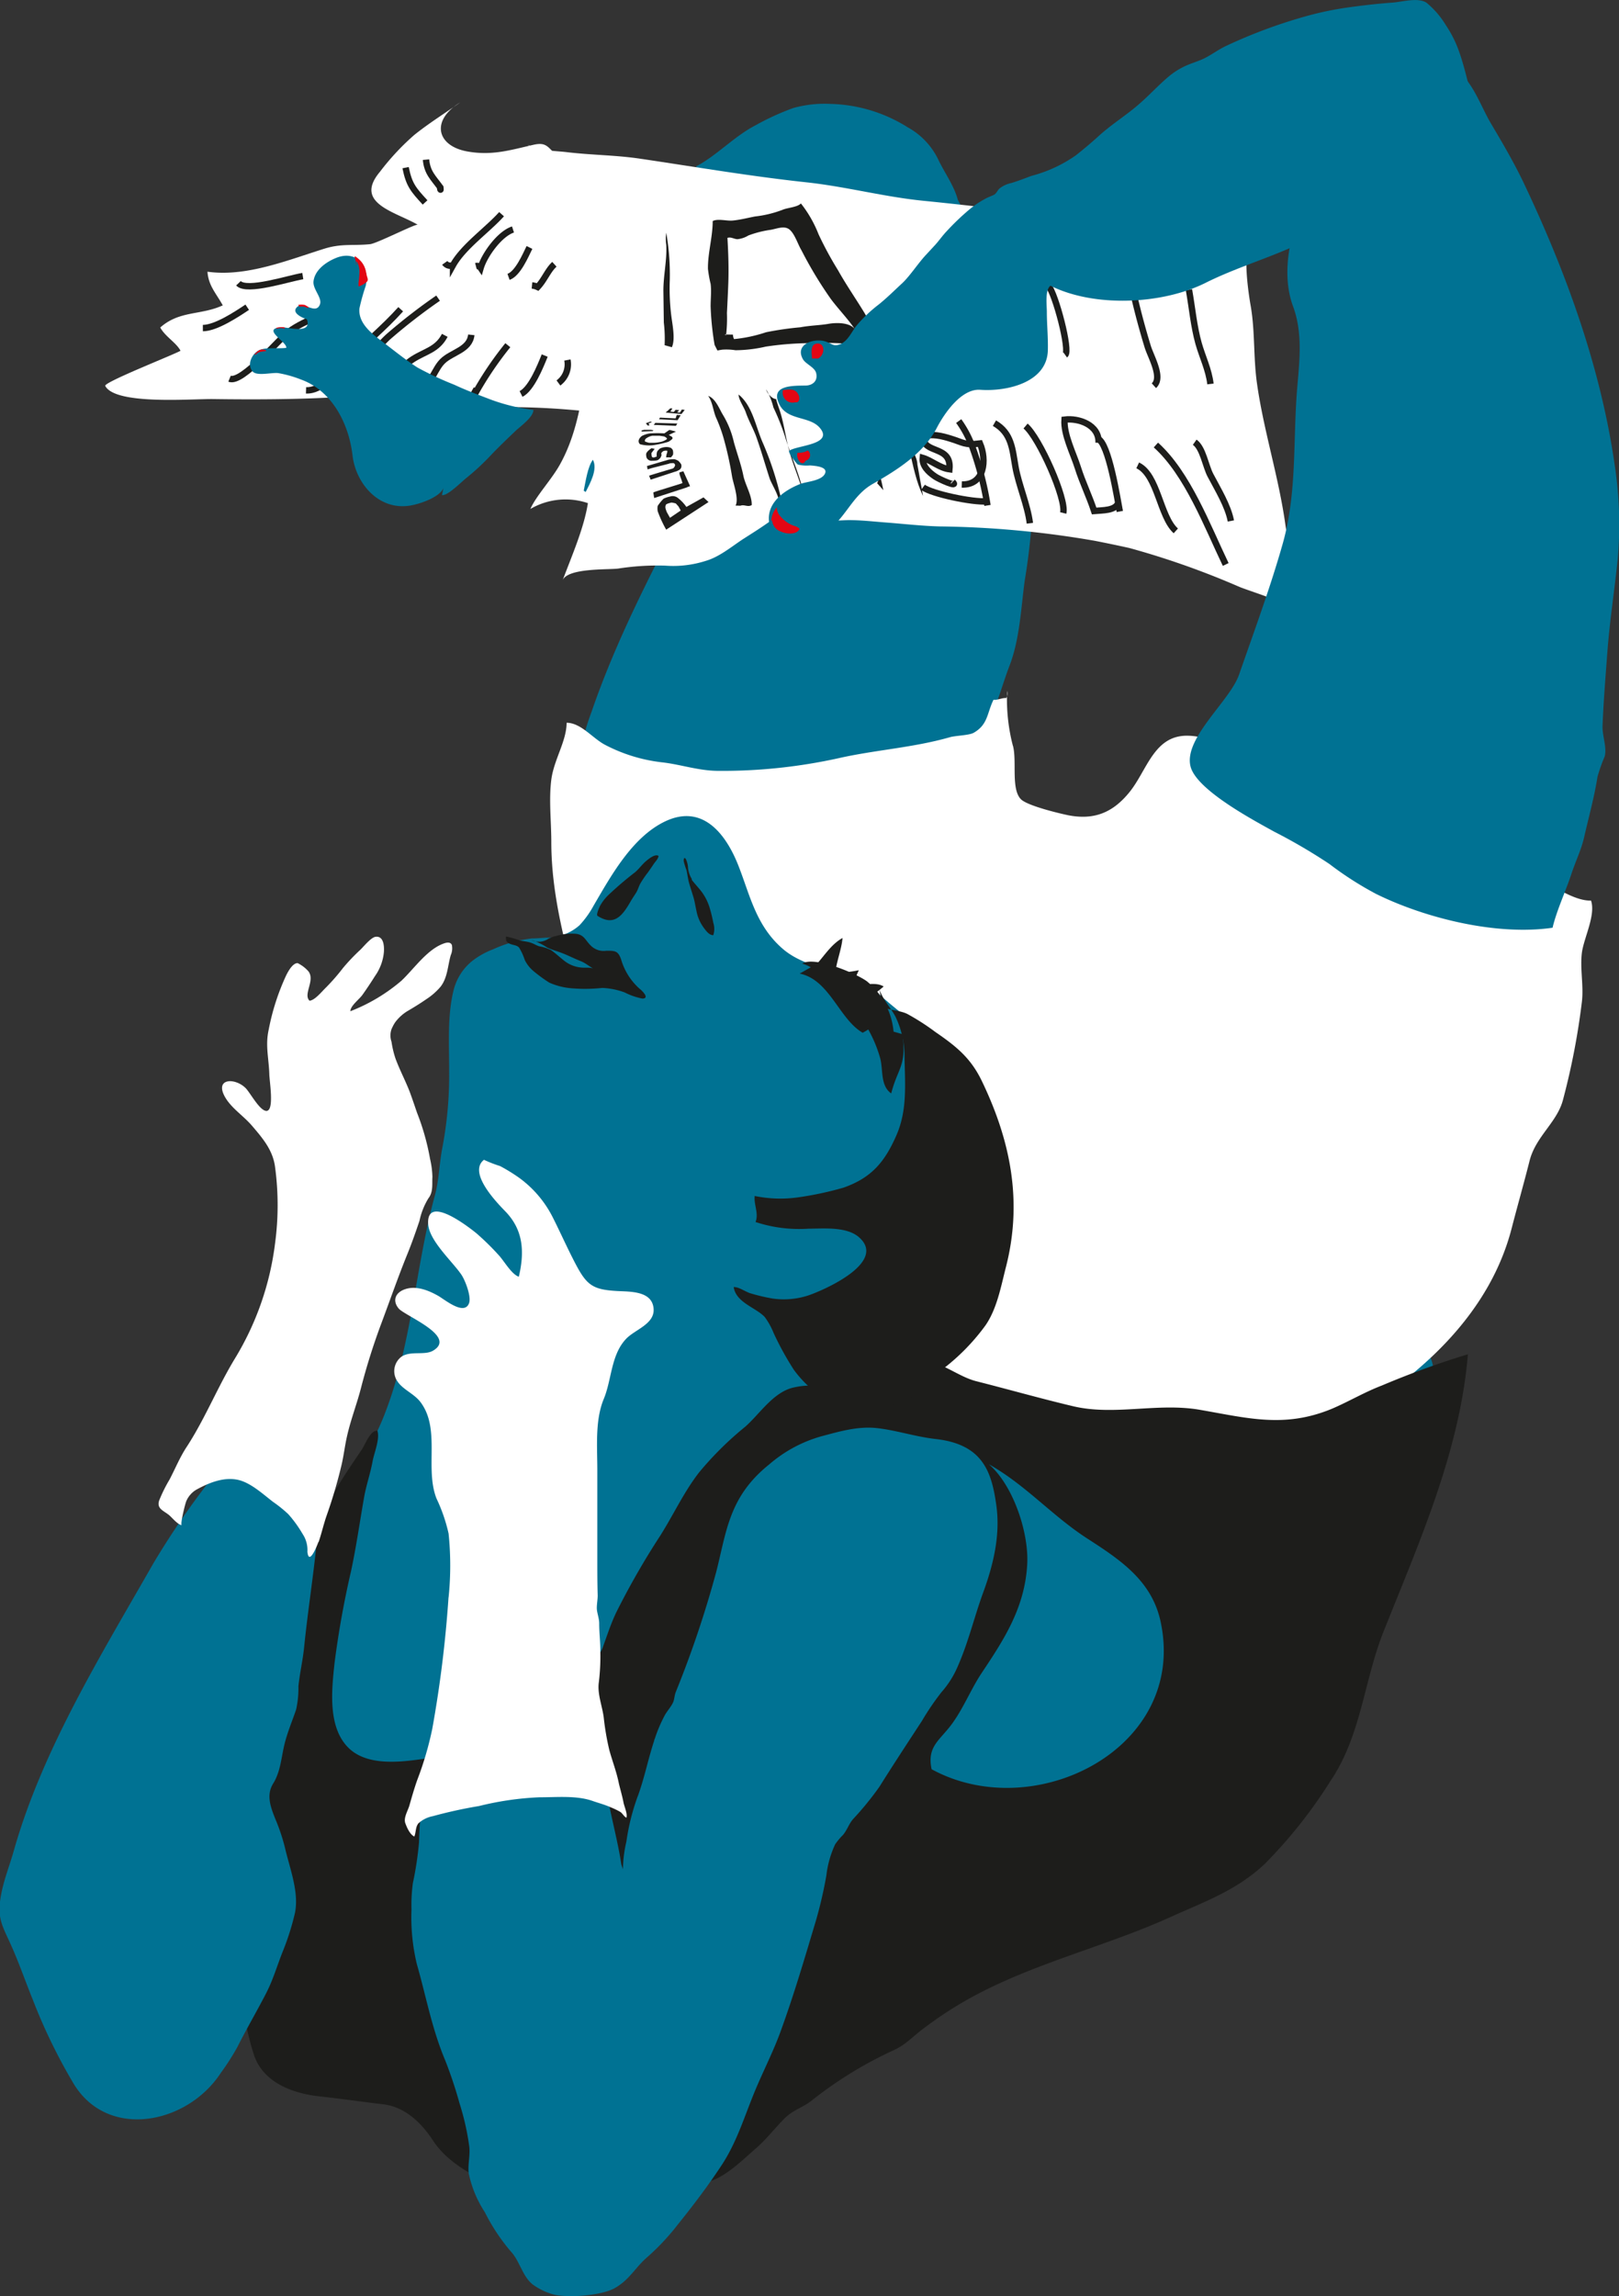 <svg xmlns="http://www.w3.org/2000/svg" viewBox="0 0 225.21 319.28"><rect x="0" y="0" width="225.21" height="319.28" fill="#333333" stroke="none"/><defs><style>.cls-1{fill:#007293;}.cls-2{fill:#fff;}.cls-3{fill:#1d1d1b;}.cls-4{fill:none;stroke:#1d1d1b;stroke-miterlimit:10;stroke-width:0.89px;}.cls-5{fill:#e30613;}</style></defs><g id="Ebene_2" data-name="Ebene 2"><g id="Ebene_1-2" data-name="Ebene 1"><path class="cls-1" d="M133.24,27.8c-.5-1.94-1.81-3.72-2.68-5.52a10.13,10.13,0,0,0-4.28-4.57,21.08,21.08,0,0,0-10.73-3.26,16.21,16.21,0,0,0-5.23.58,36.13,36.13,0,0,0-5.22,2.39c-3,1.56-5.4,4.22-8.29,5.73,1.41,1.81,5.12,1.67,7.15,2,1.46.25,3,.64,4.39.95,2,.44,4,.55,6,.8a31.84,31.84,0,0,1,5.16.8c1.82.56,3.62.58,5.34.94,3.2.66,6.79.79,9.78,2a.93.93,0,0,0-.26-.83"/><path class="cls-1" d="M138.18,192.88c8.56-.06,18.44,1.14,26.72-1.18,7.39-2.07,14.26-3.79,22.13-3.7a41.41,41.41,0,0,0,5.79-.54c4.06-.51,6.35-.85,6.64,3.58.24,3.85-.35,5.87-1.83,9.59-1.31,3.31-1.37,7-2.7,10.39-1.84,4.6-4.55,8.82-6.33,13.47a96.43,96.43,0,0,1-7.68,14.9,14.56,14.56,0,0,1-4.93,5.26c-4.2,2.63-9.65,3.52-14.46,5a88.47,88.47,0,0,1-18.21,4c-3.23.29-11.91,2.06-15,0-4-2.66-4.2-8.77-8.45-10.25-5.69-2-12.43-2.39-18.33-3.91-8.1-2.09-13.9-4.69-18.32-12-4-6.74-7.21-13-6.34-20.51.48-4.07,2.16-8.34,3.18-12.31,1.18-4.55.72-8.08,6.06-7.43,7.75.93,15.52.88,23.25,1.92,9.88,1.33,18.63,3.76,28.79,3.69"/><path class="cls-1" d="M124.23,37c-4.11-.34-8.94.52-12.25,3.11-1.77,1.38-2.28,2.85-3.12,4.79-1,2.29-2.67,4.22-3.83,6.43-1.25,2.39-2.15,4.89-3.43,7.28-1.14,2.12-2.32,4.21-3.41,6.35C92.46,76.19,86.35,87.13,82.28,99a34.26,34.26,0,0,0-2.2,12.73,28.13,28.13,0,0,0,1,4.73c.31,1.39.38,3.42,1.42,4.59s3.4,1.86,4.84,2.22c3.62.92,7.09,2.14,10.72,3.07l12,3.11c2.67.69,5.44,2.1,8.15,2.35a16,16,0,0,0,1.76-2.71,45.46,45.46,0,0,0,2.65-4.84,44.22,44.22,0,0,1,3.13-5.83c1.17-1.89,2.08-3.94,3.4-5.71,2.16-2.9,4.12-5.94,6-9a34.06,34.06,0,0,0,3.07-4.93c.83-2,1.44-4.22,2.23-6.27,1.39-3.63,1.58-7.93,2.08-11.69a91.81,91.81,0,0,0,1.24-13.22c-.07-7.63-.74-16.33-4.17-23.32-2.71-5.53-9.88-6.8-15.4-7.26"/><path class="cls-2" d="M140.9,103.67c.58,2.14-.29,6,1.1,7.45.86.9,5.21,1.95,6.55,2.23,3.62.72,6.23-.34,8.53-3.16,2.46-3,3.4-7.88,8-7.89,3.63,0,7,2.37,10.39,3.35A109.37,109.37,0,0,1,190.08,111c5.8,2.59,11.72,4.93,17.33,8,2.68,1.47,5.3,2.64,8.06,4,1.69.86,3.9,2.27,5.85,2.23.68,2-1,5.2-1.27,7.23-.28,2.23.26,4.58,0,6.82a99.07,99.07,0,0,1-2.6,13.53c-.78,3.22-3.81,5.16-4.68,8.6-.79,3.13-1.68,6.25-2.49,9.38-3,11.63-12.2,20.14-22.27,26.18-6.13,3.69-11.49,3.62-18.54,4.35-3.16.33-6.29.4-9.44.76a47.9,47.9,0,0,1-14.88-.55c-9.5-2.23-16.24-6.91-24.67-11-6.34-3-14.22.61-21-3.14-8.2-4.55-15.61-18.32-15.39-27.39.36-14.92-7.4-28.26-7.4-42.92,0-2.81-.36-5.89,0-8.67s2.12-5.34,2.13-7.91c2,0,3.65,2.2,5.37,3.08A22.56,22.56,0,0,0,92.08,106c2.73.31,5.1,1.2,8,1.19a75.21,75.21,0,0,0,16.51-1.75c5.14-1.17,10.45-1.47,15.54-2.93.78-.23,2.68-.25,3.32-.62,2-1.15,1.83-2.71,2.75-4.59.48.09,1.31-.31,1.78-.23a1.58,1.58,0,0,0,.12-1,25.51,25.51,0,0,0,.8,7.64"/><path class="cls-1" d="M54.86,249.79c-4.12-2.61-8.86-6.07-9.56-11.26a24.6,24.6,0,0,1-.07-3.1,38,38,0,0,1,.34-5.29c.46-3.31.65-6.62,1.32-9.92.76-3.83,1.57-7.54,2.34-11.4a31.6,31.6,0,0,1,2.25-7.69c.7-1.47,1.41-2.91,2-4.43,3.85-9.83,4.26-20.33,7-30.43.57-2.08.62-4.28,1-6.4a54.14,54.14,0,0,0,1-11c0-3.77-.27-7.78.66-11.35a7.54,7.54,0,0,1,2.68-4A11.22,11.22,0,0,1,68.59,132,17.81,17.81,0,0,1,74,130.49c.62,0,1.24-.05,1.86-.1a6.93,6.93,0,0,0,4.76-1.74,13.2,13.2,0,0,0,1.94-2.7c2.39-4.09,5.34-9.49,9.89-11.7,5.32-2.58,8.57,1.78,10.29,6.18,1.61,4.12,2.44,8.31,6.15,11.51s9.59,2.84,13.36,6.28c3.37,3.07,8.09,6.11,10.26,10.18a40.9,40.9,0,0,1,3.4,30.24c-2.48,9.46-10,18.68-21,16.73-4-.7-7-1.62-10.1,1.56-3.38,3.48-5.22,8.67-1.7,12.81,1.8,2.12,5.35,3.36,7.77,4.55,2,1,7.17,2.52,8.59,4.19,2.13,2.5-1,6.57-1.7,9.14-.82,2.86-1.49,5.78-2.23,8.66-1.5,5.79-3.84,9.85-7.06,14.58-4,5.82-7.92,7.87-14.87,9.59-1.43.36-2.52.95-4.08.83-2.12-.17-4.11-1.42-6.24-1.5a56.35,56.35,0,0,1-12.62-2.07c-5.77-1.47-10.87-4.82-15.75-7.92"/><path class="cls-3" d="M124.3,143.45a10.26,10.26,0,0,0-3.71-7c-1.57-1.15-7.35-3.54-9-2.46,2.84.82,6,4.68,7.75,7a17.92,17.92,0,0,1,3.11,6.2c.41,1.59,0,3.79,1.52,4.85.94-3.65,2.13-3.7,1.57-8.24"/><path class="cls-3" d="M116.23,193.23c5.14,1.5,10.08,4.47,14.77,7,2.23,1.19,4.95,1.85,6.8,3.59,3.28,3.06,5.33,9.45,5.09,13.7-.33,6.08-3.29,10.54-6.35,15.13-1.43,2.15-2.47,4.75-4,6.89-1.71,2.43-3.64,3.2-2.95,6.47,14.3,7.81,35.62-2.87,31.86-20.5-1.22-5.72-5.61-8.61-10.22-11.59-5.26-3.4-9-8-14.82-10.93-4.69-2.34-11.16-3.36-15.3-6.79-.34-2.66,3.67-5.94,6-6.69,3.07-1,5.67,1.78,8.7,2.55,4.5,1.14,9,2.42,13.48,3.48,5.72,1.35,11.73-.52,17.59.49,6.68,1.15,11.81,2.6,18.44-.16,2.33-1,4.51-2.3,6.87-3.2a121.92,121.92,0,0,1,12-4.36c-1.11,13.45-6.72,26-11.71,38.5-2.79,7-3.1,14.48-7.44,20.89a66.83,66.83,0,0,1-9.08,11.45c-3.92,3.71-8.4,5.27-13.24,7.46-9.36,4.22-19.52,6.5-28.46,11.61a54,54,0,0,0-6,4c-1.48,1.13-2.38,2.19-4.12,2.94a55.71,55.71,0,0,0-11.33,7c-1.16.88-2.53,1.28-3.59,2.32-1.37,1.35-2.61,3-4.07,4.25-1.78,1.55-3.88,3.63-6,4.43-1.91.72-3.92,1.35-5.92,2a36.87,36.87,0,0,1-11.09,1.41,52.11,52.11,0,0,1-6.51-.26,20.74,20.74,0,0,1-6.2-2.09c-3.45-1.58-7.13-3.42-9.19-6.57-1.73-2.63-4-4.71-7-5.06s-5.86-.77-8.81-1.09c-3.78-.42-7.87-1.94-9.13-5.85-1.83-5.7-2.11-12.1-3.34-17.95-.83-4-.3-9.13.66-13.06a85.91,85.91,0,0,0,1.62-11.88c.61-5.82.88-11.67,2.57-17.38a45,45,0,0,1,5-10.82c1.62-2.6,3.45-5,5.07-7.72,1.08-1.8,2.27-3.54,3.45-5.28.49-.74,1.21-2.74,2.17-2.61.37,1.17-.47,3.1-.68,4.29-.3,1.65-.89,3.31-1.18,5-.59,3.35-1.08,6.82-1.8,10.19a128.49,128.49,0,0,0-2.3,12.79c-.4,3.74-1,9,2,11.88,2.37,2.26,6.34,2,9.34,1.61a48.76,48.76,0,0,0,13.73-3.86A43.17,43.17,0,0,0,76,238.67a16.84,16.84,0,0,0,3.63-3.15,19,19,0,0,0,2.26-3.5c.62-1.05,1.62-1.91,2-3.07.58-1.6,1.09-3.19,1.84-4.76a107.5,107.5,0,0,1,6.09-10.62c1.9-3,3.28-6.06,5.41-8.81a45.59,45.59,0,0,1,6.43-6.37c2-1.76,3.81-4.67,6.53-5.41a10.63,10.63,0,0,1,6,.25"/><path class="cls-3" d="M113.66,134c1.06-1.19,2.06-2.77,3.54-3.57-.14,1.61-.83,3.21-1,4.83a16.77,16.77,0,0,0,3.26-.35l-1,2.26c1.29-.09,3.24-.74,4.46,0-1,.91-2.53,1.7-2.56,3.15.74.11,1.66.75,2.38.85A7.09,7.09,0,0,1,120,143.6c-3.26-1.87-4.6-7.38-8.76-8.22"/><path class="cls-3" d="M83.12,127.35c-.23-.15.28-1.25.36-1.41a6.62,6.62,0,0,1,1.06-1.4,47.71,47.71,0,0,1,3.82-3.27c.52-.45.91-1,1.43-1.47.35-.29,1.3-1.12,1.81-.79,0,.37-.47.83-.66,1.12s-.53.78-.81,1.18a14,14,0,0,0-1.07,1.57c-.22.42-.34.89-.59,1.28s-.56.85-.81,1.29c-1.06,1.82-2.22,3.41-4.54,1.9"/><path class="cls-3" d="M96.25,122.25a3.64,3.64,0,0,1-.54-1.56,3.23,3.23,0,0,0-.3-1.23c-.24-.35-.33,0-.3.3A9.58,9.58,0,0,0,95.5,121c.13.62.2,1.25.38,1.87s.38,1.23.57,1.85.27,1.25.42,1.89a5.72,5.72,0,0,0,1,2.36c.31.41.75,1.07,1.35,1.07a2.8,2.8,0,0,0,0-1.74,20,20,0,0,0-.54-2.19,7.28,7.28,0,0,0-1-2c-.45-.62-1-1.17-1.47-1.79"/><path class="cls-3" d="M77.19,130.2a7.64,7.64,0,0,1,2.86-.36c1.21.11,1.38.92,2.1,1.61a2.51,2.51,0,0,0,2.19.75c1.21,0,1.65,0,2.07,1.24a8.66,8.66,0,0,0,2.51,4c.38.29,1.53,1.4.43,1.41A9.3,9.3,0,0,1,86.9,138a10.19,10.19,0,0,0-3.12-.63,22.6,22.6,0,0,1-4.27.05,9.5,9.5,0,0,1-3.11-.79,20.86,20.86,0,0,1-2.19-1.6A4.72,4.72,0,0,1,73,133.49a8.13,8.13,0,0,0-.8-1.74c-.31-.33-.81-.32-1.2-.49a1.1,1.1,0,0,1-.57-.42c0-.06-.12-.63,0-.61a12.69,12.69,0,0,1,1.8.51c.54.16,1.11.16,1.65.36.38.13.72.35,1.11.48a6.22,6.22,0,0,1,1.65.52c.66.47,1.22,1,1.87,1.51a4.46,4.46,0,0,0,2.28.92c.67.09,1.45-.11,2,.29-.71-.34-1.25-.87-2-1.17s-1.48-.66-2.29-1-1.66-.54-2.41-.91a8.66,8.66,0,0,0-2.19-1.05,2.29,2.29,0,0,0,2.38-.16c.28-.13.58-.25.89-.36"/><path class="cls-1" d="M91.12,241.66a20.33,20.33,0,0,1,1.38-3.2c.33-.58.87-1.16,1.13-1.75.19-.43.17-.91.38-1.45a145.45,145.45,0,0,0,5.61-16.65c1.45-5.64,1.75-10.49,7.4-15a18.86,18.86,0,0,1,7.26-3.9c2.49-.66,5.06-1.43,7.73-1.13s5.37,1.2,8.11,1.51c6.6.73,7.83,4.56,8.48,9.27.56,4.1-.4,8.17-1.85,12.12-1.32,3.62-2.12,7.24-3.79,10.82a13.34,13.34,0,0,1-2,3,36.56,36.56,0,0,0-2.72,4c-2,3.06-4,6.1-5.91,9.15a42.3,42.3,0,0,1-3.66,4.49c-.59.68-.81,1.49-1.39,2.19a9.55,9.55,0,0,0-1.1,1.31,14,14,0,0,0-1.23,4.35,59.48,59.48,0,0,1-1.46,6.3c-1.52,5.07-3,10.13-4.83,15.17-1,2.82-2.44,5.6-3.61,8.41-1.45,3.46-2.5,7.1-4.65,10.37-1.84,2.8-3.89,5.52-6.05,8.2A32.93,32.93,0,0,1,90,313.89c-1.64,1.41-2.42,3.11-4.5,4.28-1.82,1-6,1.34-8.26.94a9,9,0,0,1-3.09-1.42c-1.47-1.12-1.81-3.22-3.06-4.59a26.94,26.94,0,0,1-3.65-5.5,15.59,15.59,0,0,1-2.24-5.41c-.14-1.24.22-2.46.08-3.7a35.53,35.53,0,0,0-1.35-6,59.67,59.67,0,0,0-2-6c-1.85-4.38-2.66-8.91-3.95-13.4a27.79,27.79,0,0,1-.74-7.56,22.46,22.46,0,0,1,.19-3.67,47.64,47.64,0,0,0,.86-5.69,51.84,51.84,0,0,1,.48-6,26,26,0,0,1,1.72-5.68c.63-1.6.9-3.44,1.55-5.06a9.41,9.41,0,0,1,.83-1.79,6.75,6.75,0,0,1,2.07-1.75,28.56,28.56,0,0,1,3.82-2.22,24.53,24.53,0,0,1,4.15-1.95,6.64,6.64,0,0,1,5.56.95c1.09.77,1.57,2.53,2,3.7.69,1.83,1.47,3.68,2.09,5.54.32,1,.6,2,.83,3,.29,1.28.74,2.56.95,3.88.55,3.47,1.53,6.87,2.07,10.32.06.42.35.8.25,1.25a17.31,17.31,0,0,1,.47-4.27,30.68,30.68,0,0,1,1.53-6.18c.06-.14.11-.29.16-.43.87-2.46,1.37-5,2.18-7.44,0-.13.09-.27.14-.4"/><path class="cls-2" d="M62.4,222.12a43.2,43.2,0,0,0,0-8.88,23,23,0,0,0-1.68-4.87c-1.66-4.22.6-9.66-2.23-13.41-.86-1.14-2.39-1.71-3.17-2.83a2.51,2.51,0,0,1,.58-3.52c1.27-.8,3.19-.12,4.34-.8,3.4-2-3.92-4.84-4.78-5.86s-.55-2.17.84-2.67c1.59-.57,3.34.16,4.68.92.93.54,3.62,2.79,4.27,1,.34-.92-.57-3.26-1.1-4-1.24-1.81-4.45-4.68-4.59-7-.25-4.13,5.46.28,6.68,1.26a36,36,0,0,1,3.07,3c.8.83,1.8,2.7,2.86,3.07.8-3.41.66-6.46-1.85-9.06-1.18-1.22-5.28-5.4-3-7.2a18.4,18.4,0,0,0,2.24.87,23.8,23.8,0,0,1,2.68,1.65,15.3,15.3,0,0,1,4.66,5.5c1.1,2.18,2.09,4.43,3.25,6.62,1.49,2.8,2.37,3.41,5.6,3.6,1.81.11,4.89-.06,5.16,2.37.26,2.28-2.72,3-3.93,4.41-2,2.22-1.9,5.62-3,8.25-1.24,3-.88,6.71-.89,10,0,4.07,0,8.14,0,12.22,0,1.69,0,3.39.05,5.09,0,.6-.13,1.21-.12,1.8s.33,1.36.33,2.08c0,1.33.17,2.62.16,3.94a30.24,30.24,0,0,1-.21,4.26c-.23,1.58.48,3.31.68,4.87a36,36,0,0,0,.79,4.59c.44,1.58,1,3,1.32,4.61.21.88.47,1.74.64,2.63.1.54.6,1.63.4,2.12-.33-.15-.52-.6-.87-.82a10.71,10.71,0,0,0-1.32-.63c-.8-.36-1.68-.59-2.51-.88-2.26-.79-5-.5-7.35-.51a42,42,0,0,0-8.45,1.22,64.07,64.07,0,0,0-6.43,1.41,4.1,4.1,0,0,0-2,1c-.43.54-.31,1.24-.57,1.83-.6-.29-1-1.19-1.22-1.78-.34-.78.32-1.77.54-2.54.33-1.17.67-2.34,1.07-3.49a45.91,45.91,0,0,0,2.11-7.16v0a165.12,165.12,0,0,0,2.26-18.27"/><path class="cls-1" d="M74.68,189.91l.15.23"/><path class="cls-1" d="M44.59,195.88a5.24,5.24,0,0,1,1.18.81,3.6,3.6,0,0,1,1,3.08,25.35,25.35,0,0,1-.83,5.6A61.28,61.28,0,0,0,44,215c-.49,4.7-1.22,9.35-1.69,14-.18,1.83-.61,3.63-.8,5.48a13.5,13.5,0,0,1-.32,3.24c-.56,1.65-1.26,3.27-1.66,5S39,246.39,38,248s-.36,3.28.33,5a26.64,26.64,0,0,1,1.31,3.93c.67,2.9,2,6.21,1.38,9.11a36.14,36.14,0,0,1-1.61,5.12c-.82,2-1.36,4-2.39,6-1.29,2.51-2.76,5-4,7.48a33.52,33.52,0,0,1-2.28,3.56c-4.64,7.16-15.71,9.41-20.49,1.55a77.29,77.29,0,0,1-5.67-11.65c-1-2.45-1.91-5.11-3.06-7.67-1.07-2.37-1.83-3.56-1.52-6,.33-2.65,1.31-4.84,2-7.37,4-13.93,12.1-27,19.33-39.67A114.06,114.06,0,0,1,28.33,207c1.26-1.72,2.55-3.42,3.83-5.13,1.17-1.56,2-3.28,3-4.9.44-.7,1-3.12,1.82-3.48,1.1-.47,3.12.74,4.13,1.1a23.86,23.86,0,0,1,3.44,1.31"/><path class="cls-2" d="M44.31,214.45c.42-1.21.7-2.5,1.14-3.75a67.86,67.86,0,0,0,2.06-7c.32-1.37.47-2.76.79-4.12.51-2.23,1.35-4.38,1.92-6.6A89.34,89.34,0,0,1,53,184.14c1.24-3.31,2.38-6.6,3.71-9.87.6-1.48,1.13-3,1.64-4.51a9.9,9.9,0,0,1,1.24-3.13c.7-.88.5-2,.56-3a12.32,12.32,0,0,0-.33-2.5A33.22,33.22,0,0,0,58,154.7c-.34-1-.65-1.92-1-2.87-.61-1.58-1.42-3.09-2-4.68a13.45,13.45,0,0,1-.54-2.3,2.66,2.66,0,0,1,0-1.74,5.91,5.91,0,0,1,.49-.93,6,6,0,0,1,1.87-1.67c.83-.49,1.66-1,2.45-1.55a9.11,9.11,0,0,0,2-1.74c1-1.27,1-2.92,1.43-4.4a2.36,2.36,0,0,0,.16-1.41c-.2-.51-.83-.34-1.23-.18-2.26.85-4.07,3.52-5.79,5.14a24.57,24.57,0,0,1-7.1,4.24c0-.76,1.25-1.66,1.68-2.28.6-.84,1.21-1.76,1.75-2.62a6.83,6.83,0,0,0,1.23-3.31c.06-.77,0-2.28-1.15-2.14-.64.08-1.66,1.36-2.12,1.8a27.35,27.35,0,0,0-2.41,2.53,28.69,28.69,0,0,1-2.41,2.76c-.55.53-1.5,1.73-2.25,1.8-.94-.89.82-2.82-.16-4.09a4.82,4.82,0,0,0-1.5-1.14c-.72,0-1.34,1.21-1.59,1.7a32.23,32.23,0,0,0-2.43,7.54c-.49,2.17,0,3.92.08,6.12,0,1,.76,5.26-.43,5.19-.94-.06-2.24-2.56-2.88-3.19-1.51-1.47-4.32-1.34-2.85,1.26.86,1.52,2.52,2.58,3.68,3.91,1.59,1.85,3,3.5,3.29,5.88a39.69,39.69,0,0,1,0,10.5,40.3,40.3,0,0,1-5.59,16.07c-2.4,3.95-4.13,8.3-6.64,12.18-1,1.49-1.63,3.07-2.45,4.64a20.45,20.45,0,0,0-1.45,2.93c-.36,1.12.55,1.37,1.35,2,.48.4,1.18,1.31,1.79,1.43-.25-.05.49-3.06.64-3.36a3.39,3.39,0,0,1,1.39-1.58c1.71-.94,3.78-1.8,5.78-1.37,1.77.38,3.5,2,4.9,3.07a18.5,18.5,0,0,1,2.1,1.69,16.74,16.74,0,0,1,2,2.76,4,4,0,0,1,.67,2.48c.21,2,1.34-.81,1.53-1.36"/><path class="cls-3" d="M122.77,140c.87.48,2.41.47,3.46,1a32.56,32.56,0,0,1,3.9,2.51c2.92,2,4.91,3.62,6.44,6.79,4.09,8.49,5.69,16.92,3.33,26-.68,2.68-1.24,5.72-2.82,8a29.39,29.39,0,0,1-6.74,6.66c-1.56,1.19-2.83,3.12-4.68,3.93-1,.43-1.85.59-2.87,1a5.72,5.72,0,0,1-4.22.36,15.76,15.76,0,0,1-8.15-5.79,42,42,0,0,1-2.8-5.09,10,10,0,0,0-1.24-2.24c-1.24-1.32-4-2-4.32-4.16.74-.05,1.67.71,2.49.91a25.17,25.17,0,0,0,2.92.68,11,11,0,0,0,4.91-.41c2.43-.82,11.07-4.68,7.09-8.13-1.72-1.48-4.87-1.18-7-1.17a19.36,19.36,0,0,1-7.37-.93c.47-1.21-.25-2.38-.12-3.62a17.73,17.73,0,0,0,6.12.18,45.78,45.78,0,0,0,6.21-1.33c4-1.39,5.79-3.68,7.36-7.23s1.22-7.13,1.15-11.13a12.77,12.77,0,0,0-1.26-5.43c-.76-1.45-2.26-2.89-2.36-4.54"/><path class="cls-2" d="M167.3,32c-7.1-.69-14.15-1.33-21.23-2.12-5.84-.65-11.66-1.37-17.52-1.95-5.54-.54-10.9-2-16.48-2.59-7.77-.84-15.3-2.13-23-3.27-3.42-.51-6.78-.5-10.19-.91-1.66-.2-4.14-.18-5.51-1.08,1.32.87,1.17,3.53,1.48,4.9A31.37,31.37,0,0,0,77,29.92c3.08,7.3,5.6,14.94,4.27,23.35-.61,3.8-1.39,7.78-3.42,11.39-1.16,2.06-3.31,4.35-4.07,6.11a9.7,9.7,0,0,1,8-.81c-.54,3.48-2.26,7.37-3.52,10.75.65-1.76,6.33-1.47,7.73-1.65a35.38,35.38,0,0,1,6.5-.41A14.82,14.82,0,0,0,98.14,78c1.88-.54,3.49-1.89,5.16-3,2.56-1.64,5.38-3.34,7.38-5.69,1.08.41,1.7,2,2.84,2.57,1.5.73,3,.47,4.54.44,1.73,0,3.64.22,5.38.35,2.45.19,4.86.47,7.32.53a134.07,134.07,0,0,1,21.54,2q2.41.47,4.8,1a113.66,113.66,0,0,1,15.36,5.43c2.58,1,7.34,2.25,8.93,4.45,1-.86-.4-3.25-.68-4.31a79.85,79.85,0,0,1-1.89-8.68c-.93-6.79-3.08-13.28-4-20-.47-3.49-.24-7.16-.85-10.59-.27-1.52-1.18-7.53,0-8.2"/><path class="cls-2" d="M81.63,57.21c1,.12,2,.26,3,.42.59.1,1.3.94,1.94.34.45-.42-.16-2.61-.27-3.1-1.19-5.5-3.68-10.83-3.76-16.63,0-1.84.51-3.52,0-5.29-.78-2.5-2.25-4.31-2.45-7.06-.15-1.83-1.28-2.92-2.51-4.11-1.4-1.35-1.56-2.06-3.4-1.64-3.27.75-5.77,1.53-9.17.92-4.26-.76-5.13-4.3-1-6.81-2.12,1.5-4.39,2.91-6.4,4.53a34.45,34.45,0,0,0-4.76,5.11c-3.68,4.38,2.1,5.53,5.26,7.36-.28-.16-5.68,2.6-6.62,2.7-2.34.25-3.95-.13-6.4.64-5.23,1.64-10.87,3.94-16.23,3.19.13,1.94,1.2,3,2.13,4.68-3.07,1.41-6,.69-8.7,3.08.71,1.29,2.23,2.1,2.82,3.23-.69.45-10.73,4.39-10.47,4.89,1.41,2.69,12,1.79,15,1.83,5.83.08,12,.06,17.89-.3a80.58,80.58,0,0,1,10.64-.31c4.36.32,8.37,1.69,12.82,1.73a103.34,103.34,0,0,1,10.73.6"/><path class="cls-1" d="M81.47,68.41c.59-1.17,1.72-3.17,1-4.48-.73,1-1,3-1.27,4.3"/><path class="cls-3" d="M98.56,69.81l-5.89,3.84a16.75,16.75,0,0,1-1.18-2.56,2.1,2.1,0,0,1,0-.75,6.4,6.4,0,0,1,.82-1,3.74,3.74,0,0,1,.91-.3,1.17,1.17,0,0,1,1,.14,5.58,5.58,0,0,1,1.26,1.31l2.38-1.33ZM93.2,72l1-.68.49-.33s-.24-.46-.3-.55S94,70,94,70a5,5,0,0,0-.58-.12s-.71.14-.79.31a.76.76,0,0,0-.06.45c0,.1.19.58.19.58Z"/><path class="cls-3" d="M91,69.25s-.13-.74-.12-.78,1.69-.55,1.69-.55l1.16-.36,1.18-.37c.07,0-.24-.83-.26-.87s-.17-.49-.13-.52l0-.12.54-.15s.53,1.2.59,1.31.34.76.34.76l-.33.11-.13.07L91,69.25"/><path class="cls-3" d="M90.51,66.7a3.07,3.07,0,0,0-.14-.34s-.05-.2-.09-.21,3.27-1,3.31-1,.38-.31.3-.54a.29.29,0,0,0-.21-.21l-.12,0s-.41,0-.51.08l-2.36.6-.61.19L90,64.8,93,63.92a4.48,4.48,0,0,1,.8-.07,1.92,1.92,0,0,1,.57.24,2.57,2.57,0,0,1,.38.46.68.68,0,0,1,0,.48.73.73,0,0,1-.22.29l-.33.17Z"/><path class="cls-3" d="M92.66,63.6a.13.13,0,0,0,.09,0,3.8,3.8,0,0,1,.46,0h.11a1.36,1.36,0,0,0,.3-.38,1.42,1.42,0,0,0-.05-.69c-.07-.07-.19-.22-.19-.22a1.4,1.4,0,0,0-.58-.15,2.11,2.11,0,0,0-1,.21,2.39,2.39,0,0,0-.23.22.66.66,0,0,0-.21.42,1.59,1.59,0,0,0,0,.47l-.41.14a.52.52,0,0,1-.25-.07,1.36,1.36,0,0,1-.08-.43s0-.11,0-.13l.45-.58-.45-.08s-.71.45-.74.81a1.51,1.51,0,0,0,.07.52.78.78,0,0,0,.78.41c.66,0,.79-.11.8-.11s.31-.23.35-.33a3.3,3.3,0,0,0,.15-.34s-.08-.21,0-.35a.93.93,0,0,1,.26-.22,1.07,1.07,0,0,1,.31-.06l.21,0a.61.61,0,0,1,0,.25l-.11.35Z"/><path class="cls-3" d="M89.83,61a2.12,2.12,0,0,1,.92-.41h1l.64.1s.52.23.35.39a2.33,2.33,0,0,1-1.07.41,4.26,4.26,0,0,1-.71.08H90.3a3.24,3.24,0,0,1-.57-.18s-.11-.14.1-.39m-.9.65a.28.28,0,0,0,.14.13,4.91,4.91,0,0,0,1.74.13A13.65,13.65,0,0,0,93,61.42c.17-.1.52-.34.55-.46s-.09-.21-.09-.23l-.43-.25,1-.47-.84-.22h-.1l-.67.47a16.72,16.72,0,0,0-1.94,0,3.35,3.35,0,0,0-1.19.36,1.26,1.26,0,0,0-.41.5.61.61,0,0,0,0,.45"/><path class="cls-3" d="M89.46,60a1.48,1.48,0,0,1-.21,0,.22.22,0,0,1,0-.14s.33-.09.33-.09l.86,0h.13l.32.07-.09.1Z"/><polygon class="cls-3" points="91.16 58.8 94.22 58.89 94.02 59.21 90.94 59.08 91.16 58.8"/><polygon class="cls-3" points="91.67 58.3 91.81 58.07 93.98 58.18 94.14 57.7 94.69 57.73 94.26 58.43 91.67 58.3"/><polygon class="cls-3" points="94.81 57.57 94.81 57.55 95.25 57 94.85 56.94 94.58 57.37 94.19 57.33 94.47 57.03 93.99 56.98 93.72 57.28 93.25 57.23 93.54 56.8 93.24 56.78 92.6 57.37 94.81 57.57"/><polygon class="cls-3" points="90.35 59.13 90.21 58.86 90.69 58.71 90.48 58.62 89.84 58.85 90.11 59.18 90.35 59.13"/><path class="cls-3" d="M102.32,70.3c0,.18,0,.19,0,0,.49-.92-.3-3-.48-4a48.24,48.24,0,0,0-1.08-5,20.9,20.9,0,0,0-1.08-3.07c-.48-1-.52-2.28-1.17-3.18,1,.34,1.53,1.75,2,2.55a12.7,12.7,0,0,1,1.57,3.86c.43,1.55,1,3.09,1.33,4.7.27,1.3,1.2,2.74,1.16,4.07-.57.33-1-.12-1.58.09"/><path class="cls-3" d="M108.26,69.68c.23-.57-1-2.49-1.22-3.21-.63-1.94-1.17-3.87-1.86-5.79-.41-1.1-1.06-2.24-1.44-3.35-.24-.71-1-1.75-1-2.47,1.9,1.52,2.36,4.35,3.29,6.53A43.45,43.45,0,0,1,108.79,70"/><path class="cls-3" d="M111.87,69c-.55-2.83-1.86-5.57-2.69-8.36a34.13,34.13,0,0,0-1.6-4,9,9,0,0,0-1-2.48c.1.52.85,1.34,1.38,1.32.18.73.45,1.38.66,2.1.46,1.6.68,3.24,1.1,4.86.65,2.48,1.77,4.74,2.26,7.25"/><path class="cls-3" d="M119.3,70.17a35.07,35.07,0,0,1-1.49-4.33c-.56-1.54-1-3.2-1.51-4.79s-1-3.93-2.39-5c.66.87.75,2.16,1.11,3.17.43,1.2.94,2.36,1.31,3.56.61,2,1.59,3.58,2.35,5.44a2.39,2.39,0,0,0-.22-.12"/><path class="cls-3" d="M122,67.18c.64-.53-1.35-4.88-1.69-5.8-.44-1.23-.84-2.48-1.25-3.7a8.45,8.45,0,0,1-.82-2.23c0,.61.55,1,.82,1.58.53,1.08.81,2.3,1.31,3.41a34.5,34.5,0,0,1,2.51,7.72"/><path class="cls-3" d="M127.61,64.58c0-1-1-2.52-1.37-3.44-.67-1.54-1.2-3.28-2-4.73,2.41,3.63,2.27,8.66,4.16,12.56"/><path class="cls-3" d="M92.45,48a19.17,19.17,0,0,0-.11-3.15l-.06-4.45c0-2.1.51-4.24.4-6.33a5.73,5.73,0,0,1,0-1.7,33.89,33.89,0,0,1,.49,6.6,30.68,30.68,0,0,0,.24,5.17c.15,1.12.54,3.08.05,4.14"/><path class="cls-3" d="M99.8,48.74s.39-.08.67-.12a8.06,8.06,0,0,1,1.84.08,19.36,19.36,0,0,0,4.2-.5,43.49,43.49,0,0,1,6.39-.49,48.14,48.14,0,0,1,5.62.13,34,34,0,0,1,4.43.3c-.13-.69-.84-1.36-1.21-2-.49-.88-1-1.79-1.52-2.68-1.22-2-2.51-3.85-3.64-5.87a48.92,48.92,0,0,1-2.71-5,16.7,16.7,0,0,0-2.46-4.3c-.49.53-1.9.59-2.57.89a15.49,15.49,0,0,1-3.81.92c-1,.19-2.1.48-3.15.57-.78.07-2.06-.3-2.74.07,0,2.22-.69,4.45-.66,6.65a16.81,16.81,0,0,0,.37,2.08c.13,1,0,2.09,0,3.13a39.92,39.92,0,0,0,.55,5.35q0,.24,0,0"/><path class="cls-2" d="M100.8,46.51l.2.11a20.06,20.06,0,0,0,.12-3.09c.07-1.41.14-2.78.19-4.14.08-2.15,0-4.22-.12-6.31.48-.18.9.17,1.4.18a3.62,3.62,0,0,0,1.52-.52,14.65,14.65,0,0,1,3.13-.79c.87-.16,1.91-.62,2.62,0S111,34,111.49,34.81a55.91,55.91,0,0,0,4.08,6.76c1.08,1.45,2.53,2.93,3.43,4.34-.64-1.11-2.65-1.07-3.75-.88-1.3.22-2.55.22-3.92.48a42.81,42.81,0,0,0-4.77.69,20,20,0,0,1-4.45.95,1.32,1.32,0,0,1-.15-.62"/><path class="cls-4" d="M60.94,41.46A78.41,78.41,0,0,0,54,46.84c-1.67,1.53-3.52,4.24-5.88,4.65"/><path class="cls-4" d="M137.36,70.28a43.68,43.68,0,0,0-2-7.85,14.72,14.72,0,0,0-2-3.88"/><path class="cls-4" d="M42.57,54.28c2.36.08,4-2.5,5.46-3.92,2.58-2.43,5.34-4.73,7.71-7.36"/><path class="cls-4" d="M138.33,58.84c2.41,1.39,2.49,3.62,2.93,6.1s1.69,5.3,2,7.82"/><path class="cls-4" d="M31.93,52.66c1.72.71,6.94-5.58,8.2-6.5,2.61-1.92,5.9-2.63,8.71-4.28"/><path class="cls-4" d="M53.18,52.36c1.89,0,2.83-1.52,4.29-2.44,1.72-1.09,3.36-1.3,4.4-3.29"/><path class="cls-4" d="M147.9,71.33c.48-1.93-3.33-10.48-5.24-12.09"/><path class="cls-4" d="M158.26,64.71c2.81,1.33,3.07,7.1,5.3,9.11"/><path class="cls-4" d="M170.5,78.49c-2.55-5.3-5.29-12.64-9.71-16.61"/><path class="cls-4" d="M78.93,50.06a3.21,3.21,0,0,1-1.25,3.19"/><path class="cls-4" d="M69.77,29.78c-1.93,2.16-5.33,4.53-6.75,7.08a.93.93,0,0,1-1.15-.31"/><path class="cls-4" d="M58.9,53.69c1.31-.75,1.58-2.38,2.66-3.46,1.28-1.27,3.78-1.57,4-3.67"/><path class="cls-4" d="M66.2,37a.61.61,0,0,1,.66.25c.51-1.75,2.62-4.73,4.5-5.34"/><path class="cls-4" d="M65.69,54.24l.51.29A48.16,48.16,0,0,1,70.64,48"/><path class="cls-4" d="M70.74,38.5c1.31-.47,2.37-3,2.91-4.09"/><path class="cls-4" d="M72.48,54.78c1.43-.72,2.67-3.8,3.29-5.34"/><path class="cls-4" d="M74,39.69a2.38,2.38,0,0,1,.79.22c.95-1,1.42-2.34,2.33-3.16"/><path class="cls-4" d="M59.26,22.2c.17,1.82,1,2.5,2,3.88.05.43,0,.4-.06-.07"/><path class="cls-4" d="M34.39,42.72c-1.5,1-4.35,2.89-6.17,2.9"/><path class="cls-4" d="M59.13,28.15c-1.65-1.79-2.23-2.46-2.71-4.84"/><path class="cls-4" d="M33.17,39.39c1.18,1.25,7-.69,8.95-1"/><path class="cls-4" d="M156.79,36.52a105.09,105.09,0,0,0,2.86,11.67c.44,1.44,2.14,4.29.86,5.44"/><path class="cls-4" d="M142,48.69c.08.49.09.53,0,.12q-1.16-6.37-2.32-12.74"/><path class="cls-4" d="M168.38,53.39c-.24-2-1.11-3.73-1.65-5.63-.67-2.39-.9-5-1.34-7.47"/><path class="cls-4" d="M145.81,39.69c1,1.09,3.11,9.12,2.36,9.66"/><path class="cls-4" d="M152.71,61c1.52.59,2.73,8.41,3.06,10.12"/><path class="cls-4" d="M166.19,61.49c1.15.81,1.51,3.32,2.19,4.6,1,1.91,2.44,4.24,2.84,6.35"/><path class="cls-4" d="M155.56,69.94c-.46,1.08-2.11,1-3.36,1.11-.7-2.12-1.63-4-2.26-6s-2-4.63-1.86-6.7c1.95-.25,4.83.71,4.74,3.22"/><path class="cls-4" d="M128.39,67.76c1.27.92,6.91,2.11,8.87,1.95"/><path class="cls-4" d="M133.79,67.37c3.21.09,3.49-3.44,2.53-5.7-2.15.27-2.34-.15-4.13-.69-1-.31-2.72-.78-3.78-.23,0,2.43,4,1.11,3.66,4.5-1.4-.19-2.44-1.2-3.71-1.58-.11,1.11.84,2,1.72,2.59.54.38,3.36,1.64,2.43.75"/><path class="cls-1" d="M172.33,93.87c-1.25,3.6-7.76,8.82-6.71,12.75.88,3.27,8.83,7.47,11.58,9a77.11,77.11,0,0,1,7.73,4.52,46.63,46.63,0,0,0,6.49,4.16c6.85,3.38,16.78,5.84,24.55,4.7.56-2.39,1.85-5.13,2.64-7.54.56-1.7,1.35-3.3,1.74-5,.64-2.81,1.42-5.6,1.87-8.45a23.41,23.41,0,0,1,1-2.83c.33-1.27-.35-2.91-.3-4.22.13-3.36.41-6.78.66-10.13.32-4.37,1-8.72,1.45-13.06a54.91,54.91,0,0,0-.42-13.12c-1.95-13.59-6.78-26.84-12.63-39.16-1.38-2.9-3-5.65-4.63-8.4-1.41-2.43-2.36-5.4-4.52-7.2a9.2,9.2,0,0,0-2.51-1.52c-2-.72-3.3.11-5.13,1A20.38,20.38,0,0,0,189.52,13c-1.29,1.29-2.08,3.33-2.89,5-2.11,4.24-4.65,8.53-6.29,13-1.31,3.57-1.8,8-.48,11.57s.95,7.2.62,11c-.66,7.39,0,14.61-2,21.86-1.72,6.12-4,12.28-6.15,18.46"/><path class="cls-1" d="M170.61,6.36a71.32,71.32,0,0,1,10.69-4A45.63,45.63,0,0,1,187,1.11c2.21-.32,4.52-.59,6.74-.75,1.29-.1,3.47-.74,4.67,0a12.23,12.23,0,0,1,2.69,3.1,16.64,16.64,0,0,1,1.6,3c1.14,2.9,1.66,6.1,2.61,9.08.85,2.68,2.69,5.35-.06,7.38-2.29,1.69-4.37,3.1-7.19,3.66-6.65,1.32-12.34,5.17-18.52,7.87-3.91,1.71-8.1,3-11.88,4.9-6.05,3-15.44,3.42-21.54.38-.78.62-.5,2.75-.5,3.59,0,1.8.19,3.6.14,5.4-.12,4.5-5.75,5.74-9.4,5.48-2.63-.19-5,3.28-6.06,5.32-1.86,3.57-5.56,5.86-8.95,7.8-2.87,1.64-3.77,4.87-6.45,6.59-1.3.83-3.33.72-4.83.88-1.78.19-2.56-.08-3-1.75-.69-2.83,1.71-4.73,4.19-5.72.87-.36,3-.43,3.49-1.45s-1.52-1.1-2.08-1.15A5.05,5.05,0,0,1,111,64.6c-.24-.13-1.43-1.75-1.22-1.91.93-.77,6.29-.83,4.25-3.21-1.4-1.63-4.38-1-5.54-3.11-1.56-2.87,1.85-2.72,3.56-2.76.94,0,1.76-.61,1.48-1.74-.21-.82-1.46-1.24-1.85-1.94-1.2-2.17,1.79-3,3.28-2.4.79.29,1,.66,1.81.37,1.14-.4,1.66-1.71,2.34-2.58a19.66,19.66,0,0,1,3.15-3c1.14-.92,2.15-1.93,3.21-2.91s2.12-2.63,3.24-3.87c.46-.49.93-1,1.39-1.5s1-1.27,1.57-1.87A34,34,0,0,1,135,29a13,13,0,0,1,2-1.33c.4-.23.87-.39,1.24-.57s.45-.55.78-.88a4,4,0,0,1,1.66-.77c1-.3,1.86-.65,2.82-1a19.2,19.2,0,0,0,6.17-2.86c1.06-.84,2.09-1.7,3.09-2.61,1.9-1.75,4.11-3.06,6-4.78,1.3-1.16,2.48-2.44,3.8-3.55A10.34,10.34,0,0,1,165.29,9c.46-.19,1-.37,1.42-.54,1.43-.5,2.53-1.47,3.9-2.1"/><path class="cls-1" d="M61.77,67.43c0,1.56-3.46,2.73-5,2.91-4.21.51-7.28-3.18-7.73-7-.5-4.36-2.81-9-7.18-10.57a15.88,15.88,0,0,0-3.16-.89c-.93-.11-3,.47-3.58-.25-.83-1,0-2.51.94-2.94s2.57-.17,3.75-.32c.24-.77-3.68-2.73-.55-2.86.82,0,4.19,1,3.43-1.11-.69-.23-2.23-.92-1.34-1.73s2.57,1.14,3.15-.33c.36-.93-1-2.1-.89-3.21.18-1.6,1.75-2.7,3.13-3.26,2.73-1.12,4.74.95,4.14,3.86A28.58,28.58,0,0,0,50,42.88c-.21,2.22,2,3.72,3.52,4.88s3,2.35,4.56,3.35A45.72,45.72,0,0,0,63.2,53.5c1.75.82,3.48,1.45,5.17,2.1A26.45,26.45,0,0,0,74.2,57c0,1-1.78,2.25-2.5,2.93-1.12,1.07-2.22,2.12-3.25,3.19a34.25,34.25,0,0,1-3.56,3.33c-.74.58-2.59,2.49-3.41,2.4"/><path class="cls-5" d="M112.06,64.06c-.49,1-1.4-.32-1.11-1.11a2.39,2.39,0,0,0,1.41-.31.79.79,0,0,1-.59,1.42"/><path class="cls-5" d="M110.61,55.94a1.38,1.38,0,0,1-1.69-1.7c.57-.06,1.31-.2,1.77.16s.75,1.22.21,1.54"/><path class="cls-5" d="M112.94,49.85c.07-.24-.37-1.85.57-2.06,1.3-.28,1.31,1.54.3,2.06"/><path class="cls-5" d="M107.41,72.45a1.8,1.8,0,0,0,1.18,1.45,3.22,3.22,0,0,0,1.26.29c.53,0,1.17-.13,1.38-.67a1.92,1.92,0,0,0-.83-.42,4.4,4.4,0,0,1-1.05-.56,5.07,5.07,0,0,1-1-1,1.87,1.87,0,0,1-.29-1,3.12,3.12,0,0,0-.78,1.91.63.63,0,0,0,.33-.52"/><path class="cls-5" d="M49.46,36.3s.1.05.16.1a.79.79,0,0,1,.18.29A2.81,2.81,0,0,1,50,37.83a11.73,11.73,0,0,1-.11,1.33,2.52,2.52,0,0,0,0,.67,3,3,0,0,0,1.18-.69c.15-.19.07-.44,0-.65s-.13-.58-.2-.88a3,3,0,0,0-.67-1.29,4.11,4.11,0,0,0-.85-.71c-.06.43.3.82.26,1.26"/><path class="cls-5" d="M41.66,42.64a4.16,4.16,0,0,1,.6,0c.17,0,.5.22.66.17s-.42-.37-.54-.41a2.54,2.54,0,0,0-.91,0"/><path class="cls-5" d="M38.54,45.71a1.71,1.71,0,0,1,1.07,0c.15-.38-1-.18-1.22-.11"/><path class="cls-5" d="M35.58,49.29c.07,0,.11-.11.16-.15a1.17,1.17,0,0,1,.47-.21,7.86,7.86,0,0,1,.83-.11c0-.17-.5-.24-.65-.22a1.05,1.05,0,0,0-.53.23c-.15.11-.42.46-.58.46"/></g></g></svg>
